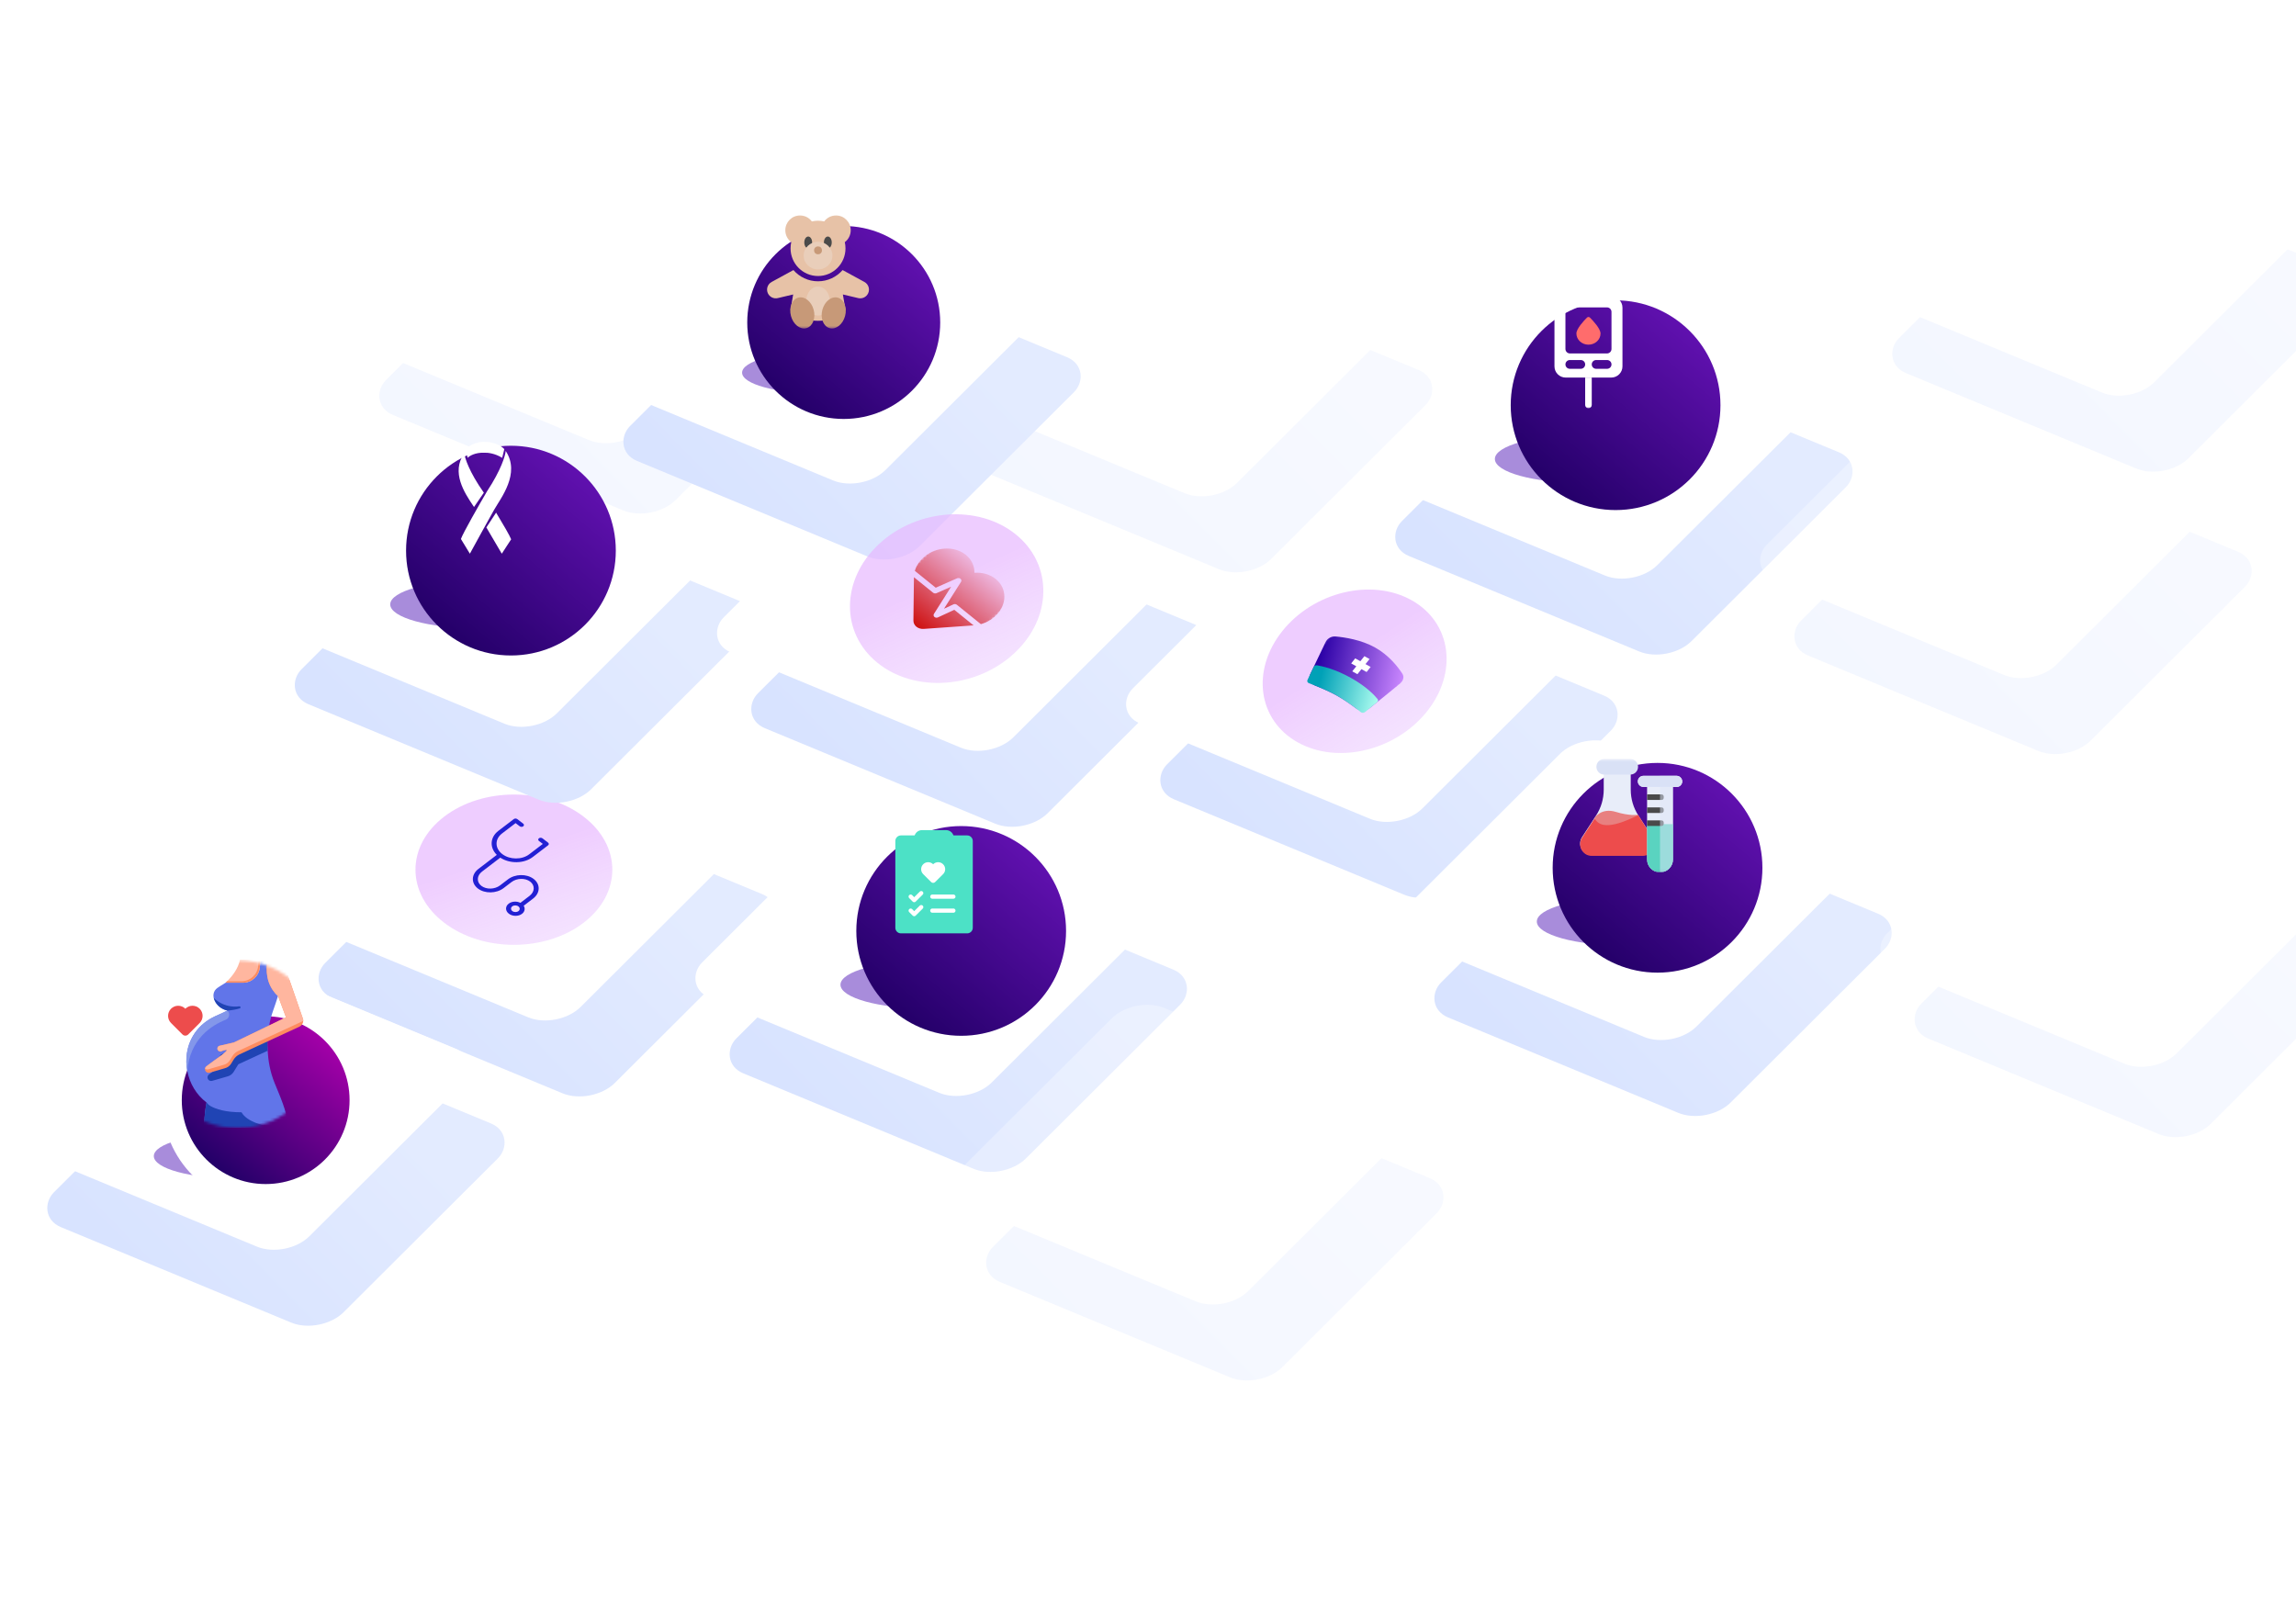 <svg preserveAspectRatio="none" width="821" height="571" viewBox="0 0 821 571" fill="none" xmlns="http://www.w3.org/2000/svg">
<rect opacity="0.9" x="37" y="0.418" width="788" height="588" rx="50" fill="url(#paint0_linear_21_705)"/>
<rect x="65" y="25.418" width="563" height="491" rx="50" fill="url(#paint1_linear_21_705)"/>
<g filter="url(#filter0_d_21_705)">
<rect width="112.064" height="100.88" rx="11.471" transform="matrix(0.924 0.383 -0.708 0.706 168.136 258.271)" fill="url(#paint2_linear_21_705)"/>
</g>
<rect width="112.064" height="100.287" rx="11.471" transform="matrix(0.924 0.383 -0.708 0.706 166.945 254.472)" fill="white"/>
<circle opacity="0.7" r="31.305" transform="matrix(0.795 0.607 -0.795 0.607 183.76 311)" fill="url(#paint3_linear_21_705)"/>
<mask id="mask0_21_705" style="mask-type:alpha" maskUnits="userSpaceOnUse" x="157" y="290" width="54" height="41">
<rect width="33.392" height="33.392" transform="matrix(0.795 0.607 -0.795 0.607 183.76 290.227)" fill="#C4C4C4"/>
</mask>
<g mask="url(#mask0_21_705)">
<path d="M187.244 323.866C187.3 323.838 187.356 323.822 187.404 323.785L190.618 321.331C193.209 319.352 193.3 316.203 190.819 314.308C188.339 312.414 184.215 312.484 181.624 314.462L178.813 316.613C176.908 318.067 173.909 318.145 172.13 316.786C170.351 315.427 170.453 313.138 172.358 311.683L178.888 306.696C182.288 308.921 187.353 308.875 190.503 306.469L195.99 302.279C196.333 302.017 196.327 301.587 195.977 301.319L193.966 299.784C193.616 299.517 193.053 299.512 192.71 299.773C192.367 300.035 192.374 300.465 192.724 300.733L194.099 301.783L189.233 305.499C186.609 307.503 182.288 307.468 179.604 305.418C176.919 303.367 176.873 300.068 179.498 298.064L184.363 294.348L185.845 295.48C186.195 295.747 186.758 295.752 187.101 295.49C187.444 295.229 187.438 294.799 187.088 294.531L184.971 292.915C184.62 292.647 184.057 292.642 183.715 292.904L178.228 297.094C175.183 299.42 175.025 303.111 177.649 305.702L171.088 310.713C168.496 312.692 168.407 315.84 170.887 317.735C173.368 319.629 177.492 319.561 180.083 317.582L182.894 315.432C184.8 313.977 187.799 313.899 189.577 315.257C191.356 316.615 191.254 318.906 189.348 320.361L186.135 322.815C186.115 322.83 186.113 322.843 186.098 322.858C184.796 322.19 183.028 322.282 181.903 323.141C180.618 324.122 180.64 325.735 181.955 326.739C183.267 327.741 185.381 327.759 186.665 326.778C187.686 325.998 187.868 324.821 187.244 323.866ZM183.198 325.791C182.586 325.324 182.577 324.568 183.174 324.112C183.77 323.656 184.76 323.663 185.372 324.13C185.983 324.597 185.993 325.353 185.396 325.809C184.799 326.265 183.809 326.258 183.198 325.791Z" fill="#2320D4"/>
</g>
<g filter="url(#filter1_d_21_705)">
<rect width="112.064" height="100.88" rx="11.471" transform="matrix(0.924 0.383 -0.708 0.706 71.136 340.271)" fill="url(#paint4_linear_21_705)"/>
</g>
<rect width="112.064" height="100.287" rx="11.471" transform="matrix(0.924 0.383 -0.708 0.706 69.945 336.472)" fill="white"/>
<g filter="url(#filter2_d_21_705)">
<rect width="112.064" height="100.88" rx="11.471" transform="matrix(0.924 0.383 -0.708 0.706 159.636 153.271)" fill="url(#paint5_linear_21_705)"/>
</g>
<rect width="112.064" height="100.287" rx="11.471" transform="matrix(0.924 0.383 -0.708 0.706 158.445 149.471)" fill="white"/>
<g filter="url(#filter3_d_21_705)">
<rect width="112.064" height="100.88" rx="11.471" transform="matrix(0.924 0.383 -0.708 0.706 322.861 161.853)" fill="url(#paint6_linear_21_705)"/>
</g>
<rect width="112.064" height="100.287" rx="11.471" transform="matrix(0.924 0.383 -0.708 0.706 321.671 158.053)" fill="white"/>
<g filter="url(#filter4_d_21_705)">
<rect width="112.064" height="100.88" rx="11.471" transform="matrix(0.924 0.383 -0.708 0.706 315.136 285.271)" fill="url(#paint7_linear_21_705)"/>
</g>
<rect width="112.064" height="100.287" rx="11.471" transform="matrix(0.924 0.383 -0.708 0.706 313.945 281.472)" fill="white"/>
<g filter="url(#filter5_d_21_705)">
<rect width="112.064" height="100.88" rx="11.471" transform="matrix(0.924 0.383 -0.708 0.706 469.136 187.271)" fill="url(#paint8_linear_21_705)"/>
</g>
<rect width="112.064" height="100.287" rx="11.471" transform="matrix(0.924 0.383 -0.708 0.706 467.945 183.471)" fill="white"/>
<ellipse opacity="0.7" rx="29.59" ry="32.549" transform="matrix(0.873 0.487 -0.625 0.781 484.391 240.05)" fill="url(#paint9_linear_21_705)"/>
<mask id="mask1_21_705" style="mask-type:alpha" maskUnits="userSpaceOnUse" x="459" y="219" width="51" height="43">
<rect width="31.563" height="34.718" transform="matrix(0.873 0.487 -0.625 0.781 481.526 219.34)" fill="#C4C4C4"/>
</mask>
<g mask="url(#mask1_21_705)">
<path d="M489.961 253.124L500.652 244.42C501.811 243.477 502.189 242.049 501.457 240.92C499.886 238.495 496.659 234.313 491.695 231.545C486.731 228.777 480.868 227.891 477.583 227.607C476.054 227.475 474.619 228.314 474.019 229.569L468.483 241.148C467.726 242.732 468.521 244.472 470.252 245.159C472.457 246.035 475.452 247.317 477.959 248.715C480.466 250.113 483.031 251.932 484.845 253.297C486.268 254.368 488.498 254.315 489.961 253.124Z" fill="url(#paint10_linear_21_705)"/>
<path d="M488.114 254.628L492.425 251.119C492.797 250.815 492.89 250.349 492.617 250.008C491.591 248.725 488.694 245.553 483.02 242.389C477.346 239.225 472.727 238.206 470.915 237.906C470.432 237.826 469.952 238.076 469.759 238.48L467.527 243.148C467.305 243.614 467.536 244.125 468.052 244.315C469.956 245.019 474.44 246.752 477.96 248.715C481.479 250.677 485.114 253.471 486.622 254.671C487.03 254.995 487.684 254.978 488.114 254.628Z" fill="url(#paint11_linear_21_705)"/>
<path fill-rule="evenodd" clip-rule="evenodd" d="M489.72 235.671L487.882 234.646L486.436 236.454L484.6 235.43L483.154 237.237L484.99 238.261L483.544 240.068L485.382 241.093L486.828 239.286L488.667 240.311L490.113 238.504L488.274 237.479L489.72 235.671Z" fill="white"/>
</g>
<g filter="url(#filter6_d_21_705)">
<rect width="112.064" height="100.88" rx="11.471" transform="matrix(0.924 0.383 -0.708 0.706 567.136 265.271)" fill="url(#paint12_linear_21_705)"/>
</g>
<rect width="112.064" height="100.287" rx="11.471" transform="matrix(0.924 0.383 -0.708 0.706 565.945 261.472)" fill="white"/>
<g filter="url(#filter7_d_21_705)">
<rect width="112.064" height="100.88" rx="11.471" transform="matrix(0.924 0.383 -0.708 0.706 553.136 100.271)" fill="url(#paint13_linear_21_705)"/>
</g>
<rect width="112.064" height="100.287" rx="11.471" transform="matrix(0.924 0.383 -0.708 0.706 551.945 96.471)" fill="white"/>
<g opacity="0.3">
<g filter="url(#filter8_d_21_705)">
<rect width="112.064" height="100.88" rx="11.471" transform="matrix(0.924 0.383 -0.708 0.706 695.861 135.853)" fill="url(#paint14_linear_21_705)"/>
</g>
<rect width="112.064" height="100.287" rx="11.471" transform="matrix(0.924 0.383 -0.708 0.706 694.671 132.053)" fill="white"/>
</g>
<g opacity="0.3">
<g filter="url(#filter9_d_21_705)">
<rect width="112.064" height="100.88" rx="11.471" transform="matrix(0.924 0.383 -0.708 0.706 730.861 34.853)" fill="url(#paint15_linear_21_705)"/>
</g>
<rect width="112.064" height="100.287" rx="11.471" transform="matrix(0.924 0.383 -0.708 0.706 729.671 31.053)" fill="white"/>
</g>
<g opacity="0.3">
<g filter="url(#filter10_d_21_705)">
<rect width="112.064" height="100.88" rx="11.471" transform="matrix(0.924 0.383 -0.708 0.706 406.861 359.853)" fill="url(#paint16_linear_21_705)"/>
</g>
<rect width="112.064" height="100.287" rx="11.471" transform="matrix(0.924 0.383 -0.708 0.706 405.671 356.054)" fill="white"/>
</g>
<g opacity="0.3">
<g filter="url(#filter11_d_21_705)">
<rect width="112.064" height="100.88" rx="11.471" transform="matrix(0.924 0.383 -0.708 0.706 402.861 70.853)" fill="url(#paint17_linear_21_705)"/>
</g>
<rect width="112.064" height="100.287" rx="11.471" transform="matrix(0.924 0.383 -0.708 0.706 401.671 67.053)" fill="white"/>
</g>
<g opacity="0.3">
<g filter="url(#filter12_d_21_705)">
<rect width="112.064" height="100.88" rx="11.471" transform="matrix(0.924 0.383 -0.708 0.706 738.861 272.835)" fill="url(#paint18_linear_21_705)"/>
</g>
<rect width="112.064" height="100.287" rx="11.471" transform="matrix(0.924 0.383 -0.708 0.706 737.671 271.054)" fill="white"/>
</g>
<g opacity="0.3">
<g filter="url(#filter13_d_21_705)">
<rect width="112.064" height="100.88" rx="11.471" transform="matrix(0.924 0.383 -0.708 0.706 189.861 49.835)" fill="url(#paint19_linear_21_705)"/>
</g>
<rect width="112.064" height="100.287" rx="11.471" transform="matrix(0.924 0.383 -0.708 0.706 188.671 48.053)" fill="white"/>
</g>
<g filter="url(#filter14_d_21_705)">
<rect width="112.064" height="100.88" rx="11.471" transform="matrix(0.924 0.383 -0.708 0.706 277.136 66.271)" fill="url(#paint20_linear_21_705)"/>
</g>
<rect width="112.064" height="100.287" rx="11.471" transform="matrix(0.924 0.383 -0.708 0.706 275.945 62.471)" fill="white"/>
<g filter="url(#filter15_f_21_705)">
<ellipse cx="292.039" cy="133.258" rx="26.68" ry="7.36" fill="#A88CDB"/>
</g>
<g filter="url(#filter16_f_21_705)">
<ellipse cx="84" cy="413.418" rx="29" ry="8" fill="#A88CDB"/>
</g>
<g filter="url(#filter17_d_21_705)">
<circle cx="292.5" cy="96.918" r="34.5" fill="url(#paint21_linear_21_705)"/>
</g>
<g filter="url(#filter18_d_21_705)">
<circle cx="85.5" cy="373.918" r="37.5" fill="white"/>
</g>
<g filter="url(#filter19_d_21_705)">
<circle cx="85" cy="373.418" r="30" fill="url(#paint22_linear_21_705)"/>
</g>
<mask id="mask2_21_705" style="mask-type:alpha" maskUnits="userSpaceOnUse" x="55" y="343" width="60" height="61">
<circle cx="85" cy="373.418" r="30" fill="white"/>
</mask>
<g mask="url(#mask2_21_705)">
<path d="M93.149 343.178L92.879 345.962C92.578 349.058 89.975 351.42 86.864 351.42H80.663C80.847 351.25 81.032 351.073 81.218 350.89C83.2 348.935 85.164 346.311 85.821 343.179L93.149 343.178Z" fill="#FFB69F"/>
<path d="M73.362 397.372C73.517 396.138 73.745 394.81 73.845 394.246C70.189 391.496 67.822 387.405 66.974 383.028C66.565 380.928 66.517 378.773 66.832 376.656C67.629 371.33 70.808 366.32 76.768 363.488C76.942 363.404 77.12 363.323 77.3 363.244C77.481 363.164 77.63 363.102 77.797 363.031L80.83 361.615L81.281 361.404L81.34 361.377C80.839 361.276 80.353 361.113 79.891 360.893C78.962 360.472 78.146 359.836 77.51 359.038C76.996 358.377 76.625 357.616 76.418 356.805C76.299 356.352 76.281 355.879 76.364 355.419C76.517 354.557 77.007 353.792 77.727 353.295L77.752 353.278C78.591 352.711 78.994 352.428 80.685 351.417H86.887C89.994 351.414 92.593 349.055 92.895 345.962L93.165 343.178H95.684C95.598 344.15 95.577 345.126 95.62 346.101C95.62 346.243 95.633 346.385 95.64 346.526C95.8 349.396 96.524 353.442 99.136 355.879C99.227 355.964 99.32 356.046 99.419 356.127L99.336 356.4L99.327 356.425C98.812 358.071 98.264 359.705 97.683 361.328C97.063 363.08 96.581 364.88 96.242 366.708C95.966 367.903 95.778 369.118 95.684 370.342C95.63 370.997 95.596 371.708 95.602 372.448C95.609 373.502 95.636 374.603 95.707 375.743C95.922 379.302 96.546 383.24 98.206 387.312C100.073 391.901 102.413 396.959 103.33 403.178H72.968C72.992 401.237 73.124 399.299 73.362 397.372V397.372Z" fill="#6175E9"/>
<path d="M93.149 343.178L92.879 345.962C92.578 349.058 89.975 351.42 86.864 351.42H80.663C80.847 351.25 81.032 351.073 81.218 350.89H86.315C89.426 350.889 92.027 348.526 92.327 345.431L92.546 343.178H93.149Z" fill="#FF8C5F"/>
<path d="M95.595 372.451C95.603 373.505 95.63 374.607 95.7 375.746L85.222 380.589L83.564 383.291C83.055 384.12 82.238 384.713 81.291 384.939L75.868 386.512C75.508 386.617 75.121 386.561 74.805 386.36C74.49 386.159 74.276 385.832 74.219 385.462C74.209 385.395 74.203 385.328 74.203 385.26C74.203 384.847 74.4 384.458 74.733 384.213L77.692 382.032L81.985 378.445L79.891 378.898C79.612 378.959 79.319 378.9 79.084 378.737C78.85 378.574 78.693 378.32 78.652 378.037C78.646 377.991 78.642 377.943 78.642 377.896C78.642 377.415 78.974 376.997 79.443 376.891L84.541 375.722L95.68 370.342C95.624 370.997 95.59 371.708 95.595 372.451V372.451Z" fill="#2044B4"/>
<path d="M108.438 365.088C108.399 365.978 107.866 366.771 107.058 367.144L85.664 377.033C84.777 377.443 84.03 378.106 83.519 378.939L82.645 380.364C82.136 381.192 81.319 381.785 80.373 382.012L74.949 383.585C74.344 383.758 73.701 383.473 73.423 382.908C73.145 382.343 73.311 381.66 73.817 381.285L76.776 379.105C79.806 377.014 81.237 375.818 81.069 375.518C80.967 375.335 80.269 375.486 78.975 375.971C78.419 376.095 77.868 375.744 77.744 375.188C77.621 374.632 77.972 374.081 78.527 373.958L83.625 372.79L102.268 363.795L101.819 362.587V362.574L99.421 356.127C98.766 355.563 98.177 354.926 97.666 354.229C94.609 350.034 95.348 344.915 95.683 343.178H100.991L108.308 364.276C108.404 364.536 108.448 364.812 108.438 365.088V365.088Z" fill="#FF8C5F"/>
<path d="M108.438 365.088L85.134 375.859C84.302 376.245 83.602 376.867 83.122 377.648L82.199 379.153C81.692 379.981 80.877 380.573 79.933 380.801L74.51 382.374C74.091 382.495 73.641 382.399 73.307 382.119C73.362 381.785 73.547 381.486 73.819 381.285L76.778 379.105C79.809 377.014 81.24 375.818 81.072 375.518C80.97 375.335 80.272 375.486 78.978 375.971C78.422 376.095 77.871 375.744 77.747 375.188C77.624 374.632 77.974 374.081 78.53 373.958L83.628 372.79L102.268 363.795L101.819 362.587L101.809 362.576L99.411 356.129C98.759 355.565 98.174 354.927 97.666 354.229C94.609 350.034 95.348 344.915 95.683 343.178H100.99L108.308 364.276C108.404 364.536 108.448 364.812 108.438 365.088V365.088Z" fill="#FFB69F"/>
<path d="M102.264 403.178H72.964C72.988 401.237 73.12 399.299 73.359 397.372C73.561 395.751 73.842 394.246 73.842 394.246C74.234 394.767 74.726 395.205 75.29 395.531C77.19 396.608 80.575 397.753 86.377 397.753C86.381 397.746 88.647 403.178 102.264 403.178V403.178Z" fill="#2044B4"/>
<path d="M80.716 364.651C75.679 366.646 67.842 371.559 66.974 383.034C66.565 380.934 66.517 378.779 66.832 376.663C67.648 371.177 70.992 366.03 77.296 363.247C77.46 363.176 77.626 363.105 77.793 363.035L81.333 361.383C81.827 361.842 82.05 362.524 81.925 363.187C81.8 363.85 81.343 364.403 80.716 364.651V364.651Z" fill="#8397EA"/>
<path d="M81.275 361.407L81.334 361.38C80.833 361.279 80.346 361.116 79.886 360.896C78.956 360.475 78.139 359.839 77.504 359.041C76.99 358.38 76.618 357.619 76.412 356.808C76.469 356.926 79.892 360.614 85.571 359.858C85.77 359.825 85.96 359.953 86.004 360.15C86.049 360.347 85.932 360.545 85.738 360.6C84.686 360.924 83.244 361.224 81.275 361.407Z" fill="#2044B4"/>
<path fill-rule="evenodd" clip-rule="evenodd" d="M66.274 360.716L66.275 360.716L66.275 360.716L66.275 360.716C66.275 360.716 66.275 360.716 66.275 360.716C67.687 359.304 69.977 359.304 71.389 360.716C72.802 362.128 72.802 364.418 71.389 365.83C71.389 365.83 71.389 365.83 71.389 365.83L71.389 365.83L67.294 369.926C66.731 370.489 65.819 370.489 65.256 369.926L61.2 365.87C61.186 365.857 61.173 365.844 61.16 365.83C59.748 364.418 59.748 362.128 61.16 360.716C62.572 359.304 64.862 359.304 66.274 360.716Z" fill="#ED4C4C"/>
</g>
<mask id="mask3_21_705" style="mask-type:alpha" maskUnits="userSpaceOnUse" x="271" y="76" width="43" height="42">
<rect x="271.8" y="76.218" width="41.4" height="41.4" fill="#C4C4C4"/>
</mask>
<g mask="url(#mask3_21_705)">
<path fill-rule="evenodd" clip-rule="evenodd" d="M283.712 96.575L275.914 100.828C274.463 101.619 273.881 103.405 274.588 104.898C275.218 106.23 276.693 106.939 278.125 106.599L283.619 105.298L282.684 110.713C282.684 110.713 285.958 114.716 292.506 114.716C299.054 114.716 302.326 110.713 302.326 110.713L301.392 105.298L306.886 106.599C308.319 106.939 309.794 106.23 310.424 104.898C311.13 103.405 310.548 101.619 309.098 100.828L301.3 96.576C299.157 99.036 296.012 100.589 292.506 100.589C289 100.589 285.855 99.036 283.712 96.575Z" fill="#E7C2A7"/>
<ellipse cx="292.506" cy="107.653" rx="4.209" ry="5.18" fill="#E9CEBA"/>
<ellipse rx="4.211" ry="5.648" transform="matrix(0.965 0.26 -0.257 0.966 298.123 111.891)" fill="#C79978"/>
<ellipse rx="4.211" ry="5.648" transform="matrix(0.965 -0.26 0.257 0.966 286.891 111.891)" fill="#C79978"/>
<path fill-rule="evenodd" clip-rule="evenodd" d="M280.813 82.343C280.813 84.083 281.647 85.628 282.935 86.594C282.772 87.308 282.686 88.052 282.686 88.817C282.686 94.278 287.083 98.705 292.508 98.705C297.933 98.705 302.33 94.278 302.33 88.817C302.33 88.052 302.244 87.307 302.081 86.592C303.367 85.626 304.2 84.082 304.2 82.343C304.2 79.417 301.844 77.045 298.938 77.045C297.21 77.045 295.676 77.884 294.717 79.179C294.007 79.015 293.268 78.928 292.508 78.928C291.748 78.928 291.008 79.015 290.297 79.18C289.338 77.884 287.804 77.045 286.075 77.045C283.169 77.045 280.813 79.417 280.813 82.343Z" fill="#E7C2A7"/>
<ellipse cx="296.014" cy="86.698" rx="1.403" ry="2.119" fill="#4A4A4A"/>
<ellipse cx="288.999" cy="86.698" rx="1.403" ry="2.119" fill="#4A4A4A"/>
<ellipse cx="292.511" cy="91.407" rx="5.145" ry="4.944" fill="#E9CEBA"/>
<ellipse cx="292.508" cy="89.524" rx="1.403" ry="1.413" fill="#C79978"/>
</g>
<g filter="url(#filter20_f_21_705)">
<ellipse cx="580.467" cy="329.551" rx="30.933" ry="8.533" fill="#A88CDB"/>
</g>
<g filter="url(#filter21_f_21_705)">
<ellipse cx="170.467" cy="216.133" rx="30.933" ry="8.533" fill="#A88CDB"/>
</g>
<g filter="url(#filter22_f_21_705)">
<ellipse cx="331.467" cy="352.133" rx="30.933" ry="8.533" fill="#A88CDB"/>
</g>
<g filter="url(#filter23_f_21_705)">
<ellipse cx="565.467" cy="164.133" rx="30.933" ry="8.533" fill="#A88CDB"/>
</g>
<g filter="url(#filter24_d_21_705)">
<circle cx="583.5" cy="291.918" r="37.5" fill="url(#paint23_linear_21_705)"/>
</g>
<mask id="mask4_21_705" style="mask-type:alpha" maskUnits="userSpaceOnUse" x="563" y="271" width="41" height="41">
<rect x="563" y="271.418" width="40.546" height="40.546" fill="#C4C4C4"/>
</mask>
<g mask="url(#mask4_21_705)">
<path d="M583.118 282.378V275.355H573.458V282.378C573.458 285.669 572.508 288.886 570.727 291.624L565.717 299.326C563.916 302.094 565.851 305.805 569.094 305.805H587.482C590.726 305.805 592.659 302.094 590.858 299.326L585.849 291.624C584.068 288.886 583.118 285.669 583.118 282.378Z" fill="#E8EDF9"/>
<path d="M583.019 276.983H573.555C572.058 276.983 570.844 275.737 570.844 274.201C570.844 272.664 572.058 271.418 573.555 271.418H583.019C584.516 271.418 585.73 272.664 585.73 274.201C585.73 275.737 584.516 276.983 583.019 276.983Z" fill="#D9E1F6"/>
<path d="M585.802 291.465L570.137 292.771L568.536 295.232L565.717 299.565C563.916 302.333 565.851 306.044 569.094 306.044H587.482C590.726 306.044 592.659 302.333 590.858 299.565L585.802 291.465Z" fill="#ED4C4C"/>
<path d="M570.136 292.531C571.517 295.269 574.976 296.926 585.801 291.465C585.801 291.465 582.288 291.748 577.897 290.366C572.513 288.671 570.136 292.531 570.136 292.531Z" fill="#E88080"/>
<path d="M585.651 279.428C585.651 278.328 586.543 277.436 587.643 277.436H599.527C600.627 277.436 601.519 278.328 601.519 279.428V279.428C601.519 280.528 600.627 281.42 599.527 281.42H598.213V307.336C598.213 309.892 596.141 311.964 593.585 311.964V311.964C591.029 311.964 588.957 309.892 588.957 307.336V281.42H587.643C586.543 281.42 585.651 280.528 585.651 279.428V279.428Z" fill="#E8EDF9"/>
<path d="M588.956 294.7H598.212V307.336C598.212 309.892 596.14 311.964 593.584 311.964V311.964C591.028 311.964 588.956 309.892 588.956 307.336V294.7Z" fill="#5AD3C0"/>
<path fill-rule="evenodd" clip-rule="evenodd" d="M588.959 284.075H594.153C594.571 284.075 594.91 284.414 594.91 284.832V285.311C594.91 285.729 594.571 286.067 594.153 286.067H588.959V284.075ZM588.956 288.724H594.149C594.567 288.724 594.906 289.062 594.906 289.48V289.959C594.906 290.377 594.567 290.716 594.149 290.716H588.956V288.724ZM594.149 293.372H588.956V295.364H594.149C594.567 295.364 594.906 295.025 594.906 294.607V294.129C594.906 293.711 594.567 293.372 594.149 293.372Z" fill="#4A4A4A"/>
<g style="mix-blend-mode:multiply" opacity="0.5">
<path fill-rule="evenodd" clip-rule="evenodd" d="M593.584 311.964C596.14 311.964 598.212 309.892 598.212 307.336V281.42H599.525C600.625 281.42 601.517 280.528 601.517 279.428C601.517 278.328 600.625 277.436 599.525 277.436H593.584V311.964Z" fill="#DEE6F8"/>
</g>
<rect x="585.651" y="277.436" width="15.867" height="3.984" rx="1.992" fill="#D9E1F6"/>
</g>
<g filter="url(#filter25_d_21_705)">
<circle cx="173.5" cy="178.5" r="37.5" fill="url(#paint24_linear_21_705)"/>
</g>
<path d="M174.164 175.673C179.184 168.08 180.701 162.905 180.832 161.266C186.193 169.323 179.001 178.199 176.648 182.364C174.765 185.696 170.11 194.176 168.018 198L164.815 192.742C165.495 190.721 171.331 180.52 174.164 175.673Z" fill="white"/>
<path d="M173.284 161.9C169.97 161.738 167.853 163.042 167.209 163.714L166.449 160.623C168.659 158.419 171.788 157.958 173.077 158.003C177.109 157.949 179.59 159.727 180.326 160.623L179.567 163.714C176.971 162.101 174.297 161.833 173.284 161.9Z" fill="white"/>
<path fill-rule="evenodd" clip-rule="evenodd" d="M166.03 162.081C166.166 163.683 167.752 168.744 173.001 176.168C173.004 176.173 173.008 176.178 173.011 176.183L169.499 181.305C169.393 181.146 169.283 180.982 169.171 180.815C166.147 176.301 161.185 168.892 166.03 162.081ZM173.914 188.615C175.921 192.017 178.138 195.797 179.426 197.998L182.775 192.858C182.341 191.652 179.903 187.472 177.394 183.319L173.914 188.615Z" fill="white"/>
<g filter="url(#filter26_d_21_705)">
<circle cx="334.5" cy="314.5" r="37.5" fill="url(#paint25_linear_21_705)"/>
</g>
<mask id="mask5_21_705" style="mask-type:alpha" maskUnits="userSpaceOnUse" x="314" y="295" width="40" height="40">
<rect x="314" y="295" width="40" height="40" fill="#C4C4C4"/>
</mask>
<g mask="url(#mask5_21_705)">
<path d="M320.153 300.743C320.153 299.639 321.049 298.743 322.153 298.743H327.714C328.404 298.743 328.965 299.303 328.965 299.994V299.994C328.965 300.685 329.525 301.245 330.215 301.245H337.783C338.474 301.245 339.034 300.685 339.034 299.994V299.994C339.034 299.303 339.595 298.743 340.285 298.743H345.846C346.95 298.743 347.846 299.639 347.846 300.743V331.77C347.846 332.874 346.95 333.77 345.846 333.77H322.153C321.049 333.77 320.153 332.874 320.153 331.77V300.743Z" fill="#4CE1C6"/>
<path d="M326.923 299.616C326.923 298.087 328.163 296.847 329.692 296.847H338.307C339.837 296.847 341.077 298.087 341.077 299.616V299.616C341.077 301.145 339.837 302.385 338.307 302.385H329.692C328.163 302.385 326.923 301.145 326.923 299.616V299.616Z" fill="#4CE1C6"/>
<path d="M325.638 320.635L326.896 321.886L329.414 319.384" stroke="white" stroke-width="1.5" stroke-linecap="round" stroke-linejoin="round"/>
<path d="M333.369 320.635H340.922" stroke="white" stroke-width="1.5" stroke-linecap="round"/>
<path d="M325.638 325.639L326.896 326.89L329.414 324.388" stroke="white" stroke-width="1.5" stroke-linecap="round" stroke-linejoin="round"/>
<path d="M333.369 325.638H340.922" stroke="white" stroke-width="1.5" stroke-linecap="round"/>
<path fill-rule="evenodd" clip-rule="evenodd" d="M333.676 309.055C333.676 309.055 333.675 309.054 333.675 309.054C332.692 308.077 331.098 308.077 330.115 309.054C329.132 310.031 329.132 311.614 330.114 312.591L330.113 312.592L332.964 315.425C333.356 315.815 333.991 315.815 334.383 315.425L337.151 312.674C337.18 312.648 337.209 312.62 337.237 312.592C338.221 311.615 338.221 310.031 337.237 309.054C336.254 308.077 334.66 308.077 333.677 309.054C333.677 309.054 333.676 309.055 333.676 309.055Z" fill="white"/>
</g>
<g filter="url(#filter27_d_21_705)">
<circle cx="568.5" cy="126.5" r="37.5" fill="url(#paint26_linear_21_705)"/>
</g>
<mask id="mask6_21_705" style="mask-type:alpha" maskUnits="userSpaceOnUse" x="548" y="105" width="40" height="41">
<rect x="548" y="106" width="40" height="40" fill="#C4C4C4"/>
</mask>
<g mask="url(#mask6_21_705)">
<path fill-rule="evenodd" clip-rule="evenodd" d="M559.854 106C557.639 106 555.844 107.795 555.844 110.01V131.009C555.844 133.224 557.639 135.019 559.854 135.019H576.147C578.362 135.019 580.157 133.224 580.157 131.009V110.01C580.157 107.795 578.362 106 576.147 106H559.854ZM561.37 109.922C560.484 109.922 559.766 110.64 559.766 111.526V124.788C559.766 125.674 560.484 126.392 561.37 126.392H574.632C575.518 126.392 576.236 125.674 576.236 124.788V111.526C576.236 110.64 575.518 109.922 574.632 109.922H561.37ZM559.766 130.313C559.766 129.447 560.468 128.745 561.334 128.745H565.256C566.122 128.745 566.824 129.447 566.824 130.313C566.824 131.18 566.122 131.882 565.256 131.882H561.334C560.468 131.882 559.766 131.18 559.766 130.313ZM570.745 128.745C569.879 128.745 569.176 129.447 569.176 130.313C569.176 131.18 569.879 131.882 570.745 131.882H574.667C575.533 131.882 576.235 131.18 576.235 130.313C576.235 129.447 575.533 128.745 574.667 128.745H570.745Z" fill="white"/>
<path d="M572.315 119.265C572.315 121.468 570.384 123.254 568.001 123.254C565.619 123.254 563.688 121.468 563.688 119.265C563.688 117.545 566.313 114.731 567.468 113.577C567.765 113.28 568.238 113.28 568.535 113.577C569.689 114.731 572.315 117.545 572.315 119.265Z" fill="#FF6C6C"/>
<path d="M566.823 135.019H569.176V144.823C569.176 145.473 568.649 146 568 146V146C567.35 146 566.823 145.473 566.823 144.823V135.019Z" fill="white"/>
</g>
<ellipse opacity="0.7" rx="31.093" ry="33.748" transform="matrix(0.778 0.628 -0.732 0.681 338.503 214.067)" fill="url(#paint27_linear_21_705)"/>
<mask id="mask7_21_705" style="mask-type:alpha" maskUnits="userSpaceOnUse" x="311" y="190" width="55" height="48">
<rect width="33.758" height="36.641" transform="matrix(0.778 0.628 -0.732 0.681 338.785 190.989)" fill="url(#paint28_linear_21_705)"/>
</mask>
<g mask="url(#mask7_21_705)">
<mask id="mask8_21_705" style="mask-type:alpha" maskUnits="userSpaceOnUse" x="311" y="190" width="55" height="48">
<rect width="33.758" height="36.641" transform="matrix(0.778 0.628 -0.732 0.681 338.785 190.989)" fill="url(#paint29_linear_21_705)"/>
</mask>
<g mask="url(#mask8_21_705)">
<path fill-rule="evenodd" clip-rule="evenodd" d="M337.74 196.189C343.714 195.767 348.505 199.635 348.442 204.827C354.415 204.406 359.206 208.274 359.142 213.466C359.088 217.902 355.509 221.87 350.742 223.195L342.149 216.257C341.817 215.989 341.324 215.935 340.92 216.122L337.551 217.683L343.645 208.063C343.871 207.706 343.804 207.266 343.481 206.976C343.157 206.686 342.651 206.614 342.233 206.799L334.602 210.164L327.133 204.135C328.322 199.922 332.637 196.549 337.74 196.189ZM326.807 206.416L326.618 221.888C326.595 223.694 328.261 225.039 330.338 224.892L348.138 223.636L341.238 218.067L335.391 220.776C334.973 220.97 334.461 220.904 334.131 220.615C333.801 220.325 333.731 219.88 333.96 219.52L340.115 209.803L334.889 212.108C334.488 212.285 334.005 212.227 333.679 211.964L326.807 206.416Z" fill="url(#paint30_linear_21_705)"/>
</g>
</g>
<defs>
<filter id="filter0_d_21_705" x="67.653" y="238.603" width="256.01" height="199.312" filterUnits="userSpaceOnUse" color-interpolation-filters="sRGB">
<feFlood flood-opacity="0" result="BackgroundImageFix"/>
<feColorMatrix in="SourceAlpha" type="matrix" values="0 0 0 0 0 0 0 0 0 0 0 0 0 0 0 0 0 0 127 0" result="hardAlpha"/>
<feOffset dx="11.471" dy="22.942"/>
<feGaussianBlur stdDeviation="22.942"/>
<feComposite in2="hardAlpha" operator="out"/>
<feColorMatrix type="matrix" values="0 0 0 0 0.727 0 0 0 0 0.616 0 0 0 0 0.942 0 0 0 1 0"/>
<feBlend mode="normal" in2="BackgroundImageFix" result="effect1_dropShadow_21_705"/>
<feBlend mode="normal" in="SourceGraphic" in2="effect1_dropShadow_21_705" result="shape"/>
</filter>
<filter id="filter1_d_21_705" x="-29.347" y="320.603" width="256.01" height="199.312" filterUnits="userSpaceOnUse" color-interpolation-filters="sRGB">
<feFlood flood-opacity="0" result="BackgroundImageFix"/>
<feColorMatrix in="SourceAlpha" type="matrix" values="0 0 0 0 0 0 0 0 0 0 0 0 0 0 0 0 0 0 127 0" result="hardAlpha"/>
<feOffset dx="11.471" dy="22.942"/>
<feGaussianBlur stdDeviation="22.942"/>
<feComposite in2="hardAlpha" operator="out"/>
<feColorMatrix type="matrix" values="0 0 0 0 0.727 0 0 0 0 0.616 0 0 0 0 0.942 0 0 0 1 0"/>
<feBlend mode="normal" in2="BackgroundImageFix" result="effect1_dropShadow_21_705"/>
<feBlend mode="normal" in="SourceGraphic" in2="effect1_dropShadow_21_705" result="shape"/>
</filter>
<filter id="filter2_d_21_705" x="59.153" y="133.603" width="256.01" height="199.312" filterUnits="userSpaceOnUse" color-interpolation-filters="sRGB">
<feFlood flood-opacity="0" result="BackgroundImageFix"/>
<feColorMatrix in="SourceAlpha" type="matrix" values="0 0 0 0 0 0 0 0 0 0 0 0 0 0 0 0 0 0 127 0" result="hardAlpha"/>
<feOffset dx="11.471" dy="22.942"/>
<feGaussianBlur stdDeviation="22.942"/>
<feComposite in2="hardAlpha" operator="out"/>
<feColorMatrix type="matrix" values="0 0 0 0 0.727 0 0 0 0 0.616 0 0 0 0 0.942 0 0 0 1 0"/>
<feBlend mode="normal" in2="BackgroundImageFix" result="effect1_dropShadow_21_705"/>
<feBlend mode="normal" in="SourceGraphic" in2="effect1_dropShadow_21_705" result="shape"/>
</filter>
<filter id="filter3_d_21_705" x="222.379" y="142.185" width="256.01" height="199.312" filterUnits="userSpaceOnUse" color-interpolation-filters="sRGB">
<feFlood flood-opacity="0" result="BackgroundImageFix"/>
<feColorMatrix in="SourceAlpha" type="matrix" values="0 0 0 0 0 0 0 0 0 0 0 0 0 0 0 0 0 0 127 0" result="hardAlpha"/>
<feOffset dx="11.471" dy="22.942"/>
<feGaussianBlur stdDeviation="22.942"/>
<feComposite in2="hardAlpha" operator="out"/>
<feColorMatrix type="matrix" values="0 0 0 0 0.727 0 0 0 0 0.616 0 0 0 0 0.942 0 0 0 1 0"/>
<feBlend mode="normal" in2="BackgroundImageFix" result="effect1_dropShadow_21_705"/>
<feBlend mode="normal" in="SourceGraphic" in2="effect1_dropShadow_21_705" result="shape"/>
</filter>
<filter id="filter4_d_21_705" x="214.653" y="265.603" width="256.01" height="199.312" filterUnits="userSpaceOnUse" color-interpolation-filters="sRGB">
<feFlood flood-opacity="0" result="BackgroundImageFix"/>
<feColorMatrix in="SourceAlpha" type="matrix" values="0 0 0 0 0 0 0 0 0 0 0 0 0 0 0 0 0 0 127 0" result="hardAlpha"/>
<feOffset dx="11.471" dy="22.942"/>
<feGaussianBlur stdDeviation="22.942"/>
<feComposite in2="hardAlpha" operator="out"/>
<feColorMatrix type="matrix" values="0 0 0 0 0.727 0 0 0 0 0.616 0 0 0 0 0.942 0 0 0 1 0"/>
<feBlend mode="normal" in2="BackgroundImageFix" result="effect1_dropShadow_21_705"/>
<feBlend mode="normal" in="SourceGraphic" in2="effect1_dropShadow_21_705" result="shape"/>
</filter>
<filter id="filter5_d_21_705" x="368.653" y="167.603" width="256.01" height="199.312" filterUnits="userSpaceOnUse" color-interpolation-filters="sRGB">
<feFlood flood-opacity="0" result="BackgroundImageFix"/>
<feColorMatrix in="SourceAlpha" type="matrix" values="0 0 0 0 0 0 0 0 0 0 0 0 0 0 0 0 0 0 127 0" result="hardAlpha"/>
<feOffset dx="11.471" dy="22.942"/>
<feGaussianBlur stdDeviation="22.942"/>
<feComposite in2="hardAlpha" operator="out"/>
<feColorMatrix type="matrix" values="0 0 0 0 0.727 0 0 0 0 0.616 0 0 0 0 0.942 0 0 0 1 0"/>
<feBlend mode="normal" in2="BackgroundImageFix" result="effect1_dropShadow_21_705"/>
<feBlend mode="normal" in="SourceGraphic" in2="effect1_dropShadow_21_705" result="shape"/>
</filter>
<filter id="filter6_d_21_705" x="466.653" y="245.603" width="256.01" height="199.312" filterUnits="userSpaceOnUse" color-interpolation-filters="sRGB">
<feFlood flood-opacity="0" result="BackgroundImageFix"/>
<feColorMatrix in="SourceAlpha" type="matrix" values="0 0 0 0 0 0 0 0 0 0 0 0 0 0 0 0 0 0 127 0" result="hardAlpha"/>
<feOffset dx="11.471" dy="22.942"/>
<feGaussianBlur stdDeviation="22.942"/>
<feComposite in2="hardAlpha" operator="out"/>
<feColorMatrix type="matrix" values="0 0 0 0 0.727 0 0 0 0 0.616 0 0 0 0 0.942 0 0 0 1 0"/>
<feBlend mode="normal" in2="BackgroundImageFix" result="effect1_dropShadow_21_705"/>
<feBlend mode="normal" in="SourceGraphic" in2="effect1_dropShadow_21_705" result="shape"/>
</filter>
<filter id="filter7_d_21_705" x="452.653" y="80.603" width="256.01" height="199.312" filterUnits="userSpaceOnUse" color-interpolation-filters="sRGB">
<feFlood flood-opacity="0" result="BackgroundImageFix"/>
<feColorMatrix in="SourceAlpha" type="matrix" values="0 0 0 0 0 0 0 0 0 0 0 0 0 0 0 0 0 0 127 0" result="hardAlpha"/>
<feOffset dx="11.471" dy="22.942"/>
<feGaussianBlur stdDeviation="22.942"/>
<feComposite in2="hardAlpha" operator="out"/>
<feColorMatrix type="matrix" values="0 0 0 0 0.727 0 0 0 0 0.616 0 0 0 0 0.942 0 0 0 1 0"/>
<feBlend mode="normal" in2="BackgroundImageFix" result="effect1_dropShadow_21_705"/>
<feBlend mode="normal" in="SourceGraphic" in2="effect1_dropShadow_21_705" result="shape"/>
</filter>
<filter id="filter8_d_21_705" x="595.379" y="116.185" width="256.01" height="199.312" filterUnits="userSpaceOnUse" color-interpolation-filters="sRGB">
<feFlood flood-opacity="0" result="BackgroundImageFix"/>
<feColorMatrix in="SourceAlpha" type="matrix" values="0 0 0 0 0 0 0 0 0 0 0 0 0 0 0 0 0 0 127 0" result="hardAlpha"/>
<feOffset dx="11.471" dy="22.942"/>
<feGaussianBlur stdDeviation="22.942"/>
<feComposite in2="hardAlpha" operator="out"/>
<feColorMatrix type="matrix" values="0 0 0 0 0.727 0 0 0 0 0.616 0 0 0 0 0.942 0 0 0 1 0"/>
<feBlend mode="normal" in2="BackgroundImageFix" result="effect1_dropShadow_21_705"/>
<feBlend mode="normal" in="SourceGraphic" in2="effect1_dropShadow_21_705" result="shape"/>
</filter>
<filter id="filter9_d_21_705" x="630.379" y="15.185" width="256.01" height="199.312" filterUnits="userSpaceOnUse" color-interpolation-filters="sRGB">
<feFlood flood-opacity="0" result="BackgroundImageFix"/>
<feColorMatrix in="SourceAlpha" type="matrix" values="0 0 0 0 0 0 0 0 0 0 0 0 0 0 0 0 0 0 127 0" result="hardAlpha"/>
<feOffset dx="11.471" dy="22.942"/>
<feGaussianBlur stdDeviation="22.942"/>
<feComposite in2="hardAlpha" operator="out"/>
<feColorMatrix type="matrix" values="0 0 0 0 0.727 0 0 0 0 0.616 0 0 0 0 0.942 0 0 0 1 0"/>
<feBlend mode="normal" in2="BackgroundImageFix" result="effect1_dropShadow_21_705"/>
<feBlend mode="normal" in="SourceGraphic" in2="effect1_dropShadow_21_705" result="shape"/>
</filter>
<filter id="filter10_d_21_705" x="306.379" y="340.185" width="256.01" height="199.312" filterUnits="userSpaceOnUse" color-interpolation-filters="sRGB">
<feFlood flood-opacity="0" result="BackgroundImageFix"/>
<feColorMatrix in="SourceAlpha" type="matrix" values="0 0 0 0 0 0 0 0 0 0 0 0 0 0 0 0 0 0 127 0" result="hardAlpha"/>
<feOffset dx="11.471" dy="22.942"/>
<feGaussianBlur stdDeviation="22.942"/>
<feComposite in2="hardAlpha" operator="out"/>
<feColorMatrix type="matrix" values="0 0 0 0 0.727 0 0 0 0 0.616 0 0 0 0 0.942 0 0 0 1 0"/>
<feBlend mode="normal" in2="BackgroundImageFix" result="effect1_dropShadow_21_705"/>
<feBlend mode="normal" in="SourceGraphic" in2="effect1_dropShadow_21_705" result="shape"/>
</filter>
<filter id="filter11_d_21_705" x="302.379" y="51.185" width="256.01" height="199.312" filterUnits="userSpaceOnUse" color-interpolation-filters="sRGB">
<feFlood flood-opacity="0" result="BackgroundImageFix"/>
<feColorMatrix in="SourceAlpha" type="matrix" values="0 0 0 0 0 0 0 0 0 0 0 0 0 0 0 0 0 0 127 0" result="hardAlpha"/>
<feOffset dx="11.471" dy="22.942"/>
<feGaussianBlur stdDeviation="22.942"/>
<feComposite in2="hardAlpha" operator="out"/>
<feColorMatrix type="matrix" values="0 0 0 0 0.727 0 0 0 0 0.616 0 0 0 0 0.942 0 0 0 1 0"/>
<feBlend mode="normal" in2="BackgroundImageFix" result="effect1_dropShadow_21_705"/>
<feBlend mode="normal" in="SourceGraphic" in2="effect1_dropShadow_21_705" result="shape"/>
</filter>
<filter id="filter12_d_21_705" x="638.379" y="253.167" width="256.01" height="199.312" filterUnits="userSpaceOnUse" color-interpolation-filters="sRGB">
<feFlood flood-opacity="0" result="BackgroundImageFix"/>
<feColorMatrix in="SourceAlpha" type="matrix" values="0 0 0 0 0 0 0 0 0 0 0 0 0 0 0 0 0 0 127 0" result="hardAlpha"/>
<feOffset dx="11.471" dy="22.942"/>
<feGaussianBlur stdDeviation="22.942"/>
<feComposite in2="hardAlpha" operator="out"/>
<feColorMatrix type="matrix" values="0 0 0 0 0.727 0 0 0 0 0.616 0 0 0 0 0.942 0 0 0 1 0"/>
<feBlend mode="normal" in2="BackgroundImageFix" result="effect1_dropShadow_21_705"/>
<feBlend mode="normal" in="SourceGraphic" in2="effect1_dropShadow_21_705" result="shape"/>
</filter>
<filter id="filter13_d_21_705" x="89.379" y="30.167" width="256.01" height="199.312" filterUnits="userSpaceOnUse" color-interpolation-filters="sRGB">
<feFlood flood-opacity="0" result="BackgroundImageFix"/>
<feColorMatrix in="SourceAlpha" type="matrix" values="0 0 0 0 0 0 0 0 0 0 0 0 0 0 0 0 0 0 127 0" result="hardAlpha"/>
<feOffset dx="11.471" dy="22.942"/>
<feGaussianBlur stdDeviation="22.942"/>
<feComposite in2="hardAlpha" operator="out"/>
<feColorMatrix type="matrix" values="0 0 0 0 0.727 0 0 0 0 0.616 0 0 0 0 0.942 0 0 0 1 0"/>
<feBlend mode="normal" in2="BackgroundImageFix" result="effect1_dropShadow_21_705"/>
<feBlend mode="normal" in="SourceGraphic" in2="effect1_dropShadow_21_705" result="shape"/>
</filter>
<filter id="filter14_d_21_705" x="176.653" y="46.603" width="256.01" height="199.312" filterUnits="userSpaceOnUse" color-interpolation-filters="sRGB">
<feFlood flood-opacity="0" result="BackgroundImageFix"/>
<feColorMatrix in="SourceAlpha" type="matrix" values="0 0 0 0 0 0 0 0 0 0 0 0 0 0 0 0 0 0 127 0" result="hardAlpha"/>
<feOffset dx="11.471" dy="22.942"/>
<feGaussianBlur stdDeviation="22.942"/>
<feComposite in2="hardAlpha" operator="out"/>
<feColorMatrix type="matrix" values="0 0 0 0 0.727 0 0 0 0 0.616 0 0 0 0 0.942 0 0 0 1 0"/>
<feBlend mode="normal" in2="BackgroundImageFix" result="effect1_dropShadow_21_705"/>
<feBlend mode="normal" in="SourceGraphic" in2="effect1_dropShadow_21_705" result="shape"/>
</filter>
<filter id="filter15_f_21_705" x="246.959" y="107.498" width="90.16" height="51.52" filterUnits="userSpaceOnUse" color-interpolation-filters="sRGB">
<feFlood flood-opacity="0" result="BackgroundImageFix"/>
<feBlend mode="normal" in="SourceGraphic" in2="BackgroundImageFix" result="shape"/>
<feGaussianBlur stdDeviation="9.2" result="effect1_foregroundBlur_21_705"/>
</filter>
<filter id="filter16_f_21_705" x="35" y="385.418" width="98" height="56" filterUnits="userSpaceOnUse" color-interpolation-filters="sRGB">
<feFlood flood-opacity="0" result="BackgroundImageFix"/>
<feBlend mode="normal" in="SourceGraphic" in2="BackgroundImageFix" result="shape"/>
<feGaussianBlur stdDeviation="10" result="effect1_foregroundBlur_21_705"/>
</filter>
<filter id="filter17_d_21_705" x="212" y="25.618" width="179.4" height="179.4" filterUnits="userSpaceOnUse" color-interpolation-filters="sRGB">
<feFlood flood-opacity="0" result="BackgroundImageFix"/>
<feColorMatrix in="SourceAlpha" type="matrix" values="0 0 0 0 0 0 0 0 0 0 0 0 0 0 0 0 0 0 127 0" result="hardAlpha"/>
<feOffset dx="9.2" dy="18.4"/>
<feGaussianBlur stdDeviation="27.6"/>
<feColorMatrix type="matrix" values="0 0 0 0 0.765 0 0 0 0 0.765 0 0 0 0 0.996 0 0 0 1 0"/>
<feBlend mode="normal" in2="BackgroundImageFix" result="effect1_dropShadow_21_705"/>
<feBlend mode="normal" in="SourceGraphic" in2="effect1_dropShadow_21_705" result="shape"/>
</filter>
<filter id="filter18_d_21_705" x="-2" y="296.418" width="195" height="195" filterUnits="userSpaceOnUse" color-interpolation-filters="sRGB">
<feFlood flood-opacity="0" result="BackgroundImageFix"/>
<feColorMatrix in="SourceAlpha" type="matrix" values="0 0 0 0 0 0 0 0 0 0 0 0 0 0 0 0 0 0 127 0" result="hardAlpha"/>
<feOffset dx="10" dy="20"/>
<feGaussianBlur stdDeviation="30"/>
<feColorMatrix type="matrix" values="0 0 0 0 0.765 0 0 0 0 0.765 0 0 0 0 0.996 0 0 0 1 0"/>
<feBlend mode="normal" in2="BackgroundImageFix" result="effect1_dropShadow_21_705"/>
<feBlend mode="normal" in="SourceGraphic" in2="effect1_dropShadow_21_705" result="shape"/>
</filter>
<filter id="filter19_d_21_705" x="5" y="303.418" width="180" height="180" filterUnits="userSpaceOnUse" color-interpolation-filters="sRGB">
<feFlood flood-opacity="0" result="BackgroundImageFix"/>
<feColorMatrix in="SourceAlpha" type="matrix" values="0 0 0 0 0 0 0 0 0 0 0 0 0 0 0 0 0 0 127 0" result="hardAlpha"/>
<feOffset dx="10" dy="20"/>
<feGaussianBlur stdDeviation="30"/>
<feColorMatrix type="matrix" values="0 0 0 0 0.765 0 0 0 0 0.765 0 0 0 0 0.996 0 0 0 1 0"/>
<feBlend mode="normal" in2="BackgroundImageFix" result="effect1_dropShadow_21_705"/>
<feBlend mode="normal" in="SourceGraphic" in2="effect1_dropShadow_21_705" result="shape"/>
</filter>
<filter id="filter20_f_21_705" x="528.2" y="299.685" width="104.533" height="59.733" filterUnits="userSpaceOnUse" color-interpolation-filters="sRGB">
<feFlood flood-opacity="0" result="BackgroundImageFix"/>
<feBlend mode="normal" in="SourceGraphic" in2="BackgroundImageFix" result="shape"/>
<feGaussianBlur stdDeviation="10.667" result="effect1_foregroundBlur_21_705"/>
</filter>
<filter id="filter21_f_21_705" x="118.2" y="186.267" width="104.533" height="59.733" filterUnits="userSpaceOnUse" color-interpolation-filters="sRGB">
<feFlood flood-opacity="0" result="BackgroundImageFix"/>
<feBlend mode="normal" in="SourceGraphic" in2="BackgroundImageFix" result="shape"/>
<feGaussianBlur stdDeviation="10.667" result="effect1_foregroundBlur_21_705"/>
</filter>
<filter id="filter22_f_21_705" x="279.2" y="322.267" width="104.533" height="59.733" filterUnits="userSpaceOnUse" color-interpolation-filters="sRGB">
<feFlood flood-opacity="0" result="BackgroundImageFix"/>
<feBlend mode="normal" in="SourceGraphic" in2="BackgroundImageFix" result="shape"/>
<feGaussianBlur stdDeviation="10.667" result="effect1_foregroundBlur_21_705"/>
</filter>
<filter id="filter23_f_21_705" x="513.2" y="134.267" width="104.533" height="59.733" filterUnits="userSpaceOnUse" color-interpolation-filters="sRGB">
<feFlood flood-opacity="0" result="BackgroundImageFix"/>
<feBlend mode="normal" in="SourceGraphic" in2="BackgroundImageFix" result="shape"/>
<feGaussianBlur stdDeviation="10.667" result="effect1_foregroundBlur_21_705"/>
</filter>
<filter id="filter24_d_21_705" x="500" y="217.618" width="185.4" height="185.4" filterUnits="userSpaceOnUse" color-interpolation-filters="sRGB">
<feFlood flood-opacity="0" result="BackgroundImageFix"/>
<feColorMatrix in="SourceAlpha" type="matrix" values="0 0 0 0 0 0 0 0 0 0 0 0 0 0 0 0 0 0 127 0" result="hardAlpha"/>
<feOffset dx="9.2" dy="18.4"/>
<feGaussianBlur stdDeviation="27.6"/>
<feColorMatrix type="matrix" values="0 0 0 0 0.765 0 0 0 0 0.765 0 0 0 0 0.996 0 0 0 1 0"/>
<feBlend mode="normal" in2="BackgroundImageFix" result="effect1_dropShadow_21_705"/>
<feBlend mode="normal" in="SourceGraphic" in2="effect1_dropShadow_21_705" result="shape"/>
</filter>
<filter id="filter25_d_21_705" x="90" y="104.2" width="185.4" height="185.4" filterUnits="userSpaceOnUse" color-interpolation-filters="sRGB">
<feFlood flood-opacity="0" result="BackgroundImageFix"/>
<feColorMatrix in="SourceAlpha" type="matrix" values="0 0 0 0 0 0 0 0 0 0 0 0 0 0 0 0 0 0 127 0" result="hardAlpha"/>
<feOffset dx="9.2" dy="18.4"/>
<feGaussianBlur stdDeviation="27.6"/>
<feColorMatrix type="matrix" values="0 0 0 0 0.765 0 0 0 0 0.765 0 0 0 0 0.996 0 0 0 1 0"/>
<feBlend mode="normal" in2="BackgroundImageFix" result="effect1_dropShadow_21_705"/>
<feBlend mode="normal" in="SourceGraphic" in2="effect1_dropShadow_21_705" result="shape"/>
</filter>
<filter id="filter26_d_21_705" x="251" y="240.2" width="185.4" height="185.4" filterUnits="userSpaceOnUse" color-interpolation-filters="sRGB">
<feFlood flood-opacity="0" result="BackgroundImageFix"/>
<feColorMatrix in="SourceAlpha" type="matrix" values="0 0 0 0 0 0 0 0 0 0 0 0 0 0 0 0 0 0 127 0" result="hardAlpha"/>
<feOffset dx="9.2" dy="18.4"/>
<feGaussianBlur stdDeviation="27.6"/>
<feColorMatrix type="matrix" values="0 0 0 0 0.765 0 0 0 0 0.765 0 0 0 0 0.996 0 0 0 1 0"/>
<feBlend mode="normal" in2="BackgroundImageFix" result="effect1_dropShadow_21_705"/>
<feBlend mode="normal" in="SourceGraphic" in2="effect1_dropShadow_21_705" result="shape"/>
</filter>
<filter id="filter27_d_21_705" x="485" y="52.2" width="185.4" height="185.4" filterUnits="userSpaceOnUse" color-interpolation-filters="sRGB">
<feFlood flood-opacity="0" result="BackgroundImageFix"/>
<feColorMatrix in="SourceAlpha" type="matrix" values="0 0 0 0 0 0 0 0 0 0 0 0 0 0 0 0 0 0 127 0" result="hardAlpha"/>
<feOffset dx="9.2" dy="18.4"/>
<feGaussianBlur stdDeviation="27.6"/>
<feColorMatrix type="matrix" values="0 0 0 0 0.765 0 0 0 0 0.765 0 0 0 0 0.996 0 0 0 1 0"/>
<feBlend mode="normal" in2="BackgroundImageFix" result="effect1_dropShadow_21_705"/>
<feBlend mode="normal" in="SourceGraphic" in2="effect1_dropShadow_21_705" result="shape"/>
</filter>
<linearGradient id="paint0_linear_21_705" x1="465.107" y1="-18.726" x2="450.96" y2="563.317" gradientUnits="userSpaceOnUse">
<stop stop-color="white" stop-opacity="0.79"/>
<stop offset="1" stop-color="white" stop-opacity="0"/>
</linearGradient>
<linearGradient id="paint1_linear_21_705" x1="370.869" y1="9.432" x2="357.064" y2="495.353" gradientUnits="userSpaceOnUse">
<stop stop-color="white" stop-opacity="0.79"/>
<stop offset="1" stop-color="white" stop-opacity="0"/>
</linearGradient>
<linearGradient id="paint2_linear_21_705" x1="106.483" y1="26.291" x2="71.76" y2="115.968" gradientUnits="userSpaceOnUse">
<stop stop-color="#E3EBFF"/>
<stop offset="1" stop-color="#D8E3FF"/>
</linearGradient>
<linearGradient id="paint3_linear_21_705" x1="-10.192" y1="9.828" x2="82.995" y2="46.229" gradientUnits="userSpaceOnUse">
<stop stop-color="#E8B8FF"/>
<stop offset="1" stop-color="#F2EEFF" stop-opacity="0.49"/>
</linearGradient>
<linearGradient id="paint4_linear_21_705" x1="106.483" y1="26.291" x2="71.76" y2="115.968" gradientUnits="userSpaceOnUse">
<stop stop-color="#E3EBFF"/>
<stop offset="1" stop-color="#D8E3FF"/>
</linearGradient>
<linearGradient id="paint5_linear_21_705" x1="106.483" y1="26.291" x2="71.76" y2="115.968" gradientUnits="userSpaceOnUse">
<stop stop-color="#E3EBFF"/>
<stop offset="1" stop-color="#D8E3FF"/>
</linearGradient>
<linearGradient id="paint6_linear_21_705" x1="106.483" y1="26.291" x2="71.76" y2="115.968" gradientUnits="userSpaceOnUse">
<stop stop-color="#E3EBFF"/>
<stop offset="1" stop-color="#D8E3FF"/>
</linearGradient>
<linearGradient id="paint7_linear_21_705" x1="106.483" y1="26.291" x2="71.76" y2="115.968" gradientUnits="userSpaceOnUse">
<stop stop-color="#E3EBFF"/>
<stop offset="1" stop-color="#D8E3FF"/>
</linearGradient>
<linearGradient id="paint8_linear_21_705" x1="106.483" y1="26.291" x2="71.76" y2="115.968" gradientUnits="userSpaceOnUse">
<stop stop-color="#E3EBFF"/>
<stop offset="1" stop-color="#D8E3FF"/>
</linearGradient>
<linearGradient id="paint9_linear_21_705" x1="-9.634" y1="10.219" x2="80.519" y2="42.234" gradientUnits="userSpaceOnUse">
<stop stop-color="#E8B8FF"/>
<stop offset="1" stop-color="#F2EEFF" stop-opacity="0.49"/>
</linearGradient>
<linearGradient id="paint10_linear_21_705" x1="471.059" y1="238.14" x2="501.712" y2="244.307" gradientUnits="userSpaceOnUse">
<stop stop-color="#2B00A6"/>
<stop offset="1" stop-color="#CB88FF"/>
</linearGradient>
<linearGradient id="paint11_linear_21_705" x1="471.306" y1="245.804" x2="493.165" y2="251.298" gradientUnits="userSpaceOnUse">
<stop stop-color="#00A1B7"/>
<stop offset="1" stop-color="#B1FFF1"/>
</linearGradient>
<linearGradient id="paint12_linear_21_705" x1="106.483" y1="26.291" x2="71.76" y2="115.968" gradientUnits="userSpaceOnUse">
<stop stop-color="#E3EBFF"/>
<stop offset="1" stop-color="#D8E3FF"/>
</linearGradient>
<linearGradient id="paint13_linear_21_705" x1="106.483" y1="26.291" x2="71.76" y2="115.968" gradientUnits="userSpaceOnUse">
<stop stop-color="#E3EBFF"/>
<stop offset="1" stop-color="#D8E3FF"/>
</linearGradient>
<linearGradient id="paint14_linear_21_705" x1="106.483" y1="26.291" x2="71.76" y2="115.968" gradientUnits="userSpaceOnUse">
<stop stop-color="#E3EBFF"/>
<stop offset="1" stop-color="#D8E3FF"/>
</linearGradient>
<linearGradient id="paint15_linear_21_705" x1="106.483" y1="26.291" x2="71.76" y2="115.968" gradientUnits="userSpaceOnUse">
<stop stop-color="#E3EBFF"/>
<stop offset="1" stop-color="#D8E3FF"/>
</linearGradient>
<linearGradient id="paint16_linear_21_705" x1="106.483" y1="26.291" x2="71.76" y2="115.968" gradientUnits="userSpaceOnUse">
<stop stop-color="#E3EBFF"/>
<stop offset="1" stop-color="#D8E3FF"/>
</linearGradient>
<linearGradient id="paint17_linear_21_705" x1="106.483" y1="26.291" x2="71.76" y2="115.968" gradientUnits="userSpaceOnUse">
<stop stop-color="#E3EBFF"/>
<stop offset="1" stop-color="#D8E3FF"/>
</linearGradient>
<linearGradient id="paint18_linear_21_705" x1="106.483" y1="26.291" x2="71.76" y2="115.968" gradientUnits="userSpaceOnUse">
<stop stop-color="#E3EBFF"/>
<stop offset="1" stop-color="#D8E3FF"/>
</linearGradient>
<linearGradient id="paint19_linear_21_705" x1="106.483" y1="26.291" x2="71.76" y2="115.968" gradientUnits="userSpaceOnUse">
<stop stop-color="#E3EBFF"/>
<stop offset="1" stop-color="#D8E3FF"/>
</linearGradient>
<linearGradient id="paint20_linear_21_705" x1="106.483" y1="26.291" x2="71.76" y2="115.968" gradientUnits="userSpaceOnUse">
<stop stop-color="#E3EBFF"/>
<stop offset="1" stop-color="#D8E3FF"/>
</linearGradient>
<linearGradient id="paint21_linear_21_705" x1="315.96" y1="68.858" x2="270.88" y2="122.218" gradientUnits="userSpaceOnUse">
<stop stop-color="#6211B1"/>
<stop offset="1" stop-color="#25006A"/>
</linearGradient>
<linearGradient id="paint22_linear_21_705" x1="105.4" y1="349.018" x2="66.2" y2="395.418" gradientUnits="userSpaceOnUse">
<stop stop-color="#A700AA"/>
<stop offset="1" stop-color="#250069"/>
</linearGradient>
<linearGradient id="paint23_linear_21_705" x1="609" y1="261.418" x2="560" y2="319.418" gradientUnits="userSpaceOnUse">
<stop stop-color="#6211B1"/>
<stop offset="1" stop-color="#25006A"/>
</linearGradient>
<linearGradient id="paint24_linear_21_705" x1="199" y1="148" x2="150" y2="206" gradientUnits="userSpaceOnUse">
<stop stop-color="#6211B1"/>
<stop offset="1" stop-color="#25006A"/>
</linearGradient>
<linearGradient id="paint25_linear_21_705" x1="360" y1="284" x2="311" y2="342" gradientUnits="userSpaceOnUse">
<stop stop-color="#6211B1"/>
<stop offset="1" stop-color="#25006A"/>
</linearGradient>
<linearGradient id="paint26_linear_21_705" x1="594" y1="96" x2="545" y2="154" gradientUnits="userSpaceOnUse">
<stop stop-color="#6211B1"/>
<stop offset="1" stop-color="#25006A"/>
</linearGradient>
<linearGradient id="paint27_linear_21_705" x1="-10.123" y1="10.595" x2="84.323" y2="44.586" gradientUnits="userSpaceOnUse">
<stop stop-color="#E8B8FF"/>
<stop offset="1" stop-color="#F2EEFF" stop-opacity="0.49"/>
</linearGradient>
<linearGradient id="paint28_linear_21_705" x1="16.879" y1="0" x2="16.879" y2="36.641" gradientUnits="userSpaceOnUse">
<stop stop-color="#EDB5DD"/>
<stop offset="1" stop-color="#CE1111"/>
</linearGradient>
<linearGradient id="paint29_linear_21_705" x1="16.879" y1="0" x2="16.879" y2="36.641" gradientUnits="userSpaceOnUse">
<stop stop-color="#EDB5DD"/>
<stop offset="1" stop-color="#CE1111"/>
</linearGradient>
<linearGradient id="paint30_linear_21_705" x1="350.705" y1="202.722" x2="331.165" y2="226.927" gradientUnits="userSpaceOnUse">
<stop stop-color="#EDB5DD"/>
<stop offset="1" stop-color="#CE1111"/>
</linearGradient>
</defs>
</svg>
